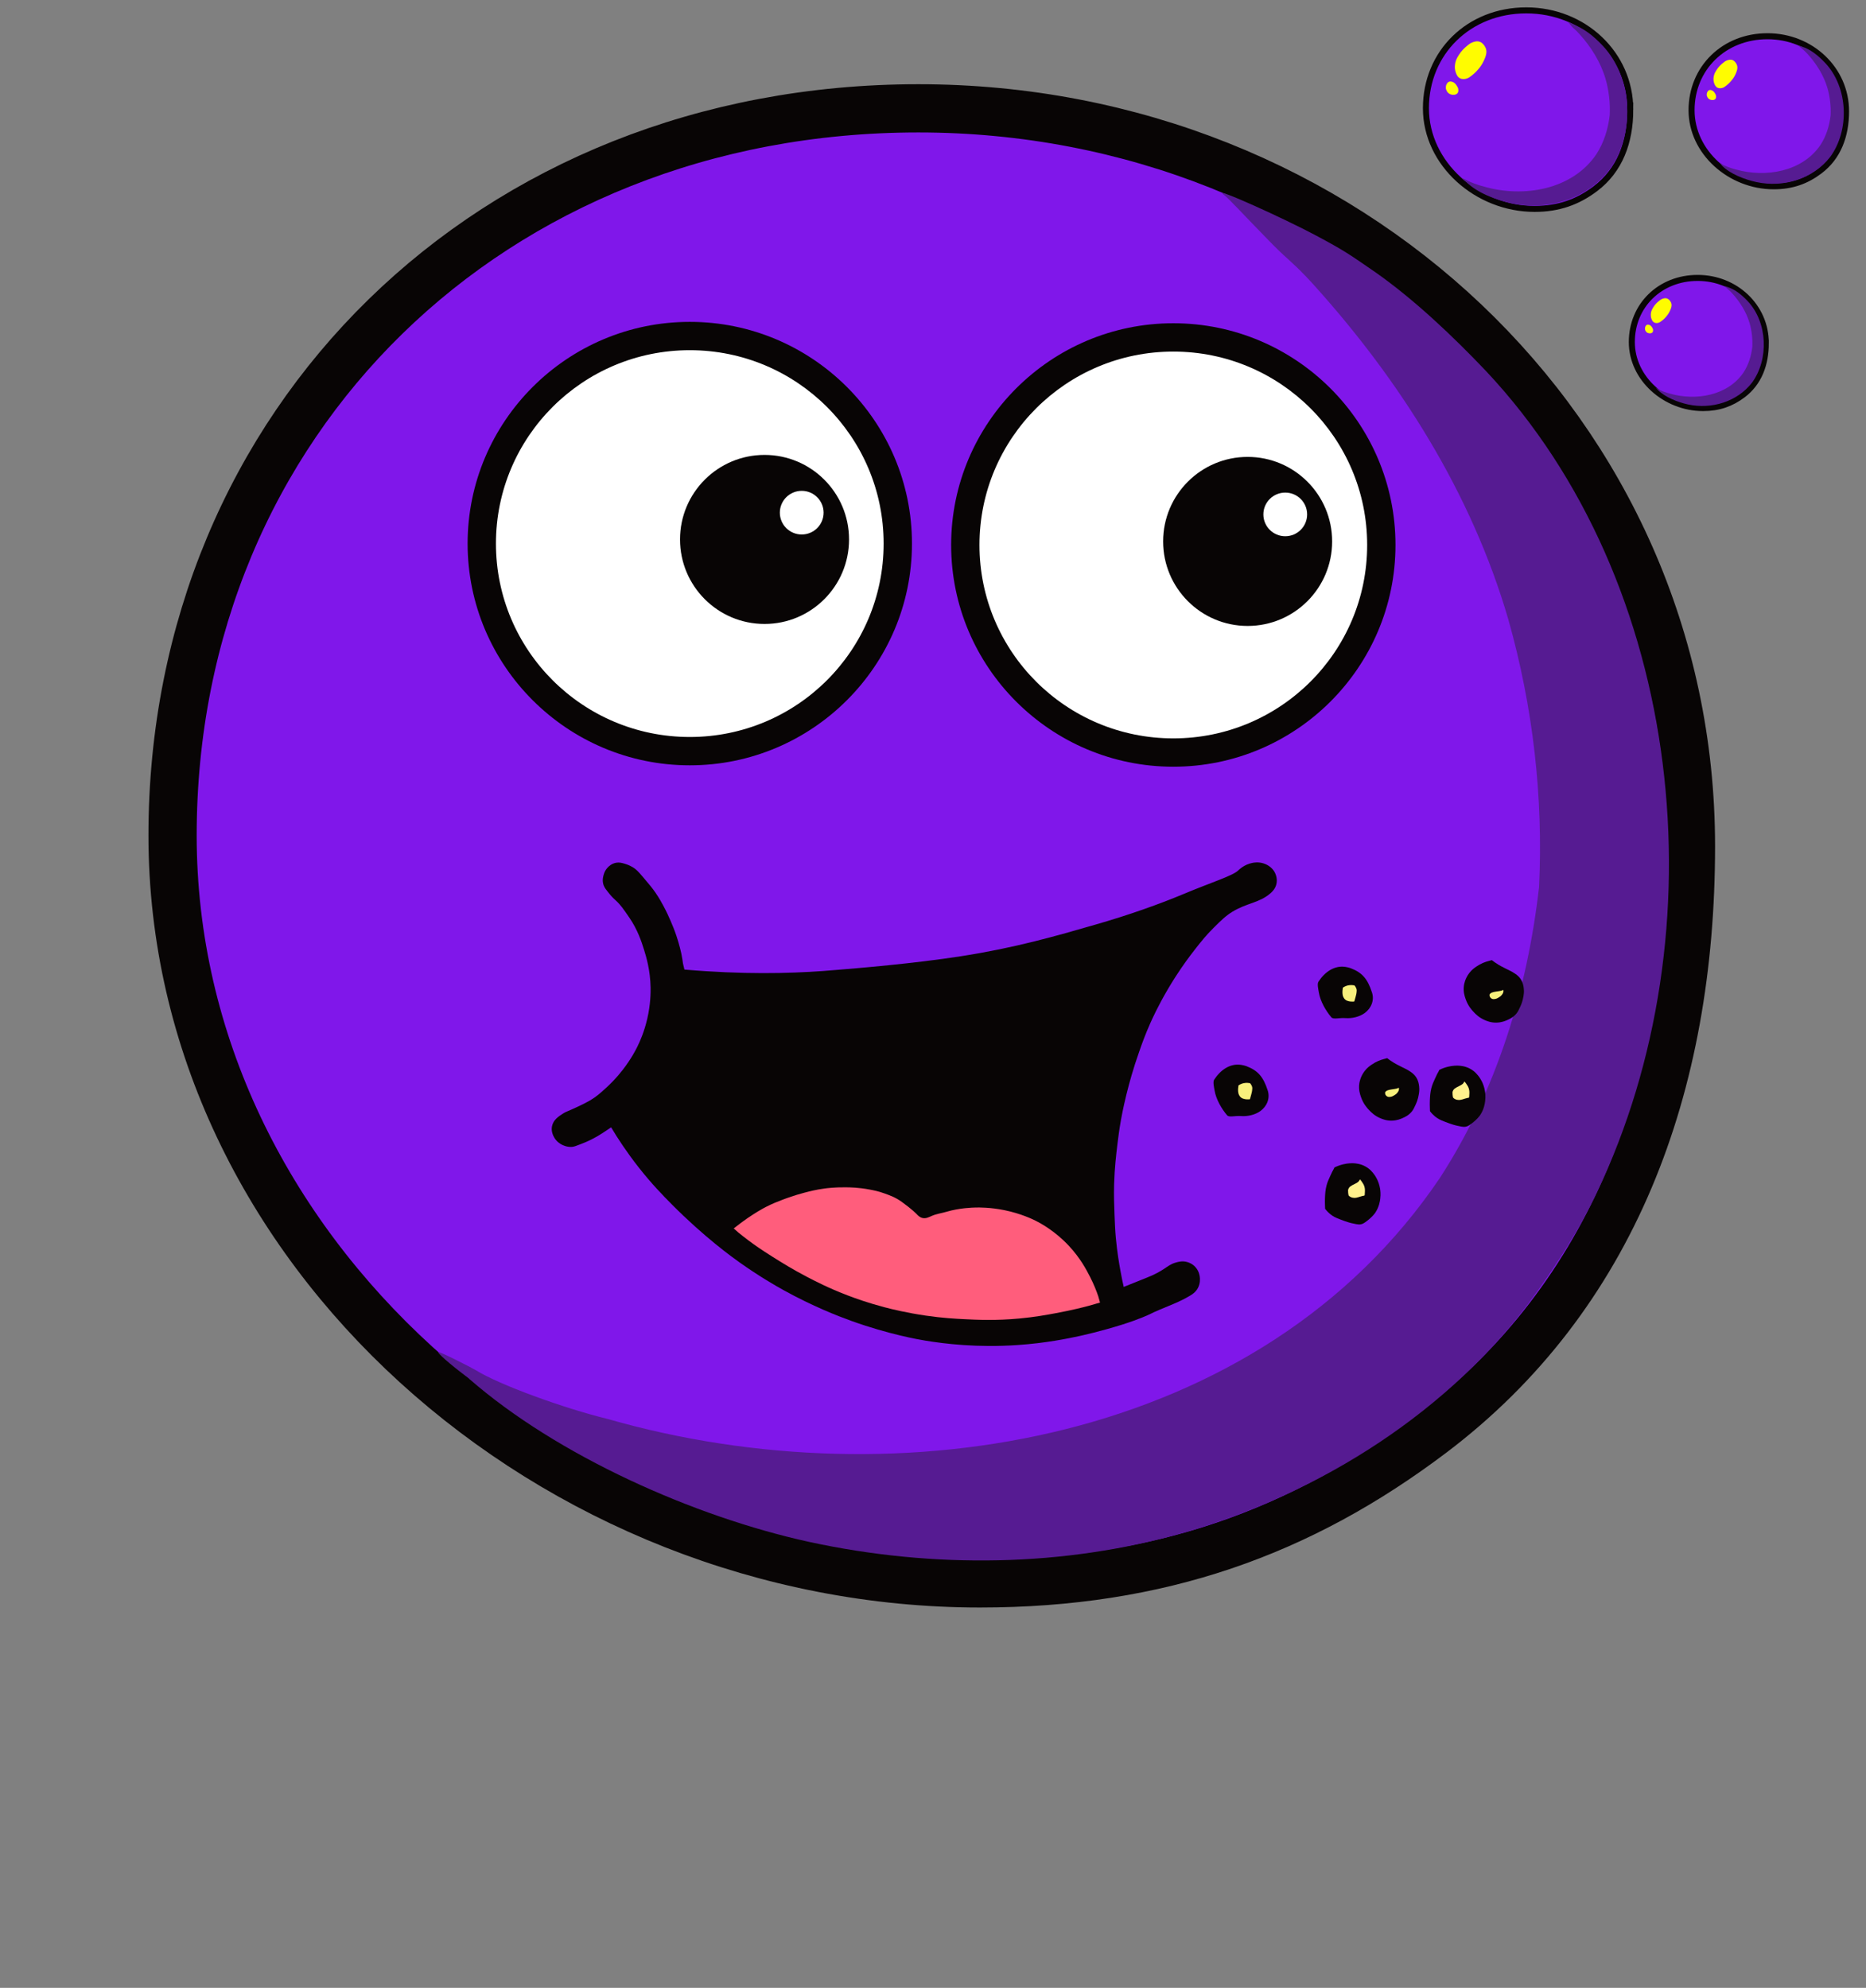 <?xml version="1.0" encoding="UTF-8"?>
<svg id="bubble" xmlns="http://www.w3.org/2000/svg" viewBox="0 0 309.58 329.74">
  <rect x="0" y="0" width="309.58" height="329.74" fill="#808080" stroke="none"/>
  <defs>
    <style>
      .cls-1 {
        fill: #fff;
      }

      .cls-2 {
        stroke-width: 8px;
      }

      .cls-2, .cls-3, .cls-4, .cls-5, .cls-6 {
        isolation: isolate;
      }

      .cls-2, .cls-6 {
        fill: #8017ea;
        stroke: #080505;
        stroke-linecap: round;
        stroke-miterlimit: 10;
      }

      .cls-3 {
        fill: #561b92;
      }

      .cls-4 {
        fill: #ff5d7c;
      }

      .cls-7 {
        fill: #080505;
      }

      .cls-8 {
        fill: #f7f07c;
      }

      .cls-5 {
        fill: #fffc00;
      }

      .cls-9 {
        fill: #fff18d;
      }
    </style>
  </defs>
  <path id="circle" class="cls-2" d="M280.54,140.36c0,39.86-12.91,74.69-43.02,97.43-21.75,16.43-45.22,24.86-74.93,24.86-70.85,0-133.96-55.42-133.96-124.07S81.52,17.97,152.37,17.97s128.17,53.74,128.17,122.39Z"/>
  <path id="highlights" class="cls-3" d="M77.82,228.7c14.65,12.79,37.37,22.9,56.43,27.07,20.61,4.46,42.31,4.19,62.22-1.56,22.78-6.59,44.26-20.19,58.16-39.42,3.83-5.31,7.42-10.95,10.26-16.89,20.72-43.4,14.61-101.29-18.38-136.38-5.44-5.73-11.89-11.83-18.21-16.28-4.44-3.06-5.15-3.6-9.92-6.15-5.43-2.9-17.08-8.15-15.45-6.87,1.18.93,2.98,3,7.57,7.68,1.08,1.11,1.99,2.01,3.27,3.15.81.73,1.7,1.57,2.71,2.62.48.49.98,1.03,1.52,1.63,14.1,15.64,26.09,34.31,32.25,55.49,4.07,14.41,5.81,29.38,5.09,44.34-1.96,17.1-7.04,33.76-16.48,48.3-29.65,43.87-89.67,53.8-137.99,39.96-7.38-1.8-18.06-5.69-21.96-8.12-.58-.36-5.89-3.08-6.2-2.99-.23.06,1.73,1.88,5.08,4.37l.06.06Z"/>
  <path id="outiside_mouth" data-name="outiside mouth" class="cls-7" d="M113.54,160.83c9.62.83,17.32.65,22.98.24.64-.05,1.16-.09,2.11-.17,3.44-.28,12.9-1.05,20.78-2.28,8.97-1.39,15.7-3.33,22.44-5.28,5.43-1.56,10.54-3.38,14.55-5.06,4.53-1.9,8.07-2.99,9-3.87.15-.14.99-.98,2.3-1.26.32-.07,1.06-.21,1.93.07.26.09,1.37.45,1.91,1.59.1.21.46,1.03.19,1.96-.2.7-.66,1.15-.96,1.41-1.87,1.62-3.9,1.58-6.33,3.07-1.1.68-1.8,1.37-3.11,2.67-1.21,1.2-2.03,2.23-2.96,3.41-.32.41-1.25,1.59-2.37,3.22-.52.76-1.36,2.02-2.3,3.63-1.6,2.73-2.59,4.93-2.85,5.52-.85,1.91-1.37,3.36-1.85,4.74-.98,2.78-1.65,5.19-2.11,7.07-.56,2.27-.86,3.94-.93,4.33-.28,1.6-.43,2.8-.56,3.85-.23,1.92-.48,4.01-.56,6.74-.05,1.91,0,3.38.07,5.15.06,1.43.09,2.42.22,3.81.22,2.37.54,4.2.74,5.3.2,1.13.4,2.08.56,2.78l3.89-1.56c1.26-.49,2.19-1.03,2.81-1.44.67-.44,1.1-.8,1.93-1.04.45-.13,1.15-.32,1.96-.07.28.08.85.3,1.33.85.56.64.67,1.34.7,1.59.04.29.11,1.09-.33,1.89-.37.67-.93,1.02-1.33,1.26-1.78,1.05-3.16,1.51-5,2.3-1.51.64-1.45.71-2.81,1.26-.85.34-1.85.72-3.33,1.19-3.66,1.16-7,1.88-7.22,1.93-1.92.41-5.51,1.16-10.19,1.48-6.68.46-12.12-.2-15.37-.74-1.03-.17-5.99-1.02-12.22-3.26-2.33-.84-6.4-2.43-11.19-5.07-1.43-.79-4.16-2.36-7.41-4.67-1.14-.81-5.83-4.18-11.19-9.59-1.5-1.51-3.32-3.37-5.48-6.11-1.98-2.52-3.49-4.82-4.59-6.67l-1.44.96c-.58.38-1.1.67-1.52.89-.91.48-1.61.76-2.15.96-.69.27-1.04.4-1.37.43-.83.06-1.48-.25-1.74-.39-.22-.12-.83-.46-1.24-1.2-.12-.21-.53-.95-.35-1.83.21-1.07,1.14-1.67,1.8-2.09.4-.26.63-.33,1.31-.63.24-.1,2.01-.88,3.19-1.56,1.04-.61,1.7-1.2,2.64-2.06.65-.59,1.69-1.59,2.78-3,1.45-1.86,2.25-3.47,2.44-3.86.45-.91,1.15-2.5,1.64-4.61.56-2.4.57-4.33.56-5.19-.06-2.92-.72-5.08-1.08-6.25-.41-1.3-1.04-3.31-2.47-5.39-.97-1.41-1.46-2.12-2.22-2.81-.68-.61-.93-.93-1.44-1.58-.35-.44-.6-.81-.69-1.33-.08-.44-.02-.8.03-1.03.06-.29.19-.92.72-1.5.16-.18.67-.7,1.47-.83.51-.08.9.03,1.44.19.64.19,1.09.45,1.31.58.52.32.86.66,1.69,1.64,1.02,1.2,1.53,1.8,2.08,2.61.59.87.97,1.56,1.25,2.08.59,1.09.97,1.96,1.25,2.61.27.64.6,1.39.94,2.42.51,1.52.75,2.66.81,2.92.14.67.22,1.25.28,1.67l.24,1.02Z"/>
  <path id="tounge" class="cls-4" d="M121.73,203.77c1.7-1.36,3.08-2.25,3.98-2.8.68-.41,1.16-.66,1.39-.78,1.06-.54,1.88-.86,2.7-1.17.71-.27,1.93-.72,3.61-1.17.93-.24,1.96-.51,3.37-.7.43-.06,1.72-.22,3.43-.2.87,0,2.28.03,4.07.37.68.13,1.47.28,2.48.65.86.31,1.83.65,2.87,1.41,1.69,1.22,2.44,2,2.44,2,.23.24.51.55.98.66.57.13,1.03-.13,1.59-.37.77-.33,1.61-.43,2.41-.67,2.11-.62,4.22-.69,4.85-.7.5-.01,2.36-.04,4.74.44,2.79.57,4.75,1.54,5.15,1.74.94.47,3.25,1.73,5.52,4.15,1.94,2.07,2.95,4.03,3.56,5.22.62,1.23,1.05,2.32,1.33,3.15l.3,1.07c-.47.14-1.12.33-1.89.54-.74.2-2.66.7-5.41,1.21-1.55.29-3.51.65-6.07.89-3.93.37-6.97.22-9.22.11-1.36-.07-3.51-.18-6.33-.59-3.14-.46-5.56-1.05-6.78-1.37-2.74-.72-4.9-1.49-6.22-2-3.11-1.19-5.36-2.36-6.67-3.04-2.43-1.27-4.14-2.34-5.78-3.37-1.84-1.16-2.97-1.95-3.93-2.67-.71-.53-1.29-.99-1.7-1.33l-.78-.69Z"/>
  <g id="white-eye2">
    <path class="cls-1" d="M114.44,124.6c-19.03,0-34.51-15.45-34.51-34.43s15.48-34.43,34.51-34.43,34.51,15.45,34.51,34.43-15.48,34.43-34.51,34.43Z"/>
    <path class="cls-7" d="M114.44,58.09c17.76,0,32.16,14.36,32.16,32.08s-14.4,32.08-32.16,32.08-32.16-14.36-32.16-32.08,14.4-32.08,32.16-32.08M114.44,53.39c-20.32,0-36.86,16.5-36.86,36.78s16.53,36.78,36.86,36.78,36.86-16.5,36.86-36.78-16.53-36.78-36.86-36.78h0Z"/>
  </g>
  <g id="white-eye">
    <path class="cls-1" d="M194.66,124.83c-19.03,0-34.51-15.45-34.51-34.43s15.48-34.43,34.51-34.43,34.51,15.45,34.51,34.43-15.48,34.43-34.51,34.43Z"/>
    <path class="cls-7" d="M194.66,58.32c17.76,0,32.16,14.36,32.16,32.08s-14.4,32.08-32.16,32.08-32.16-14.36-32.16-32.08,14.4-32.08,32.16-32.08M194.66,53.62c-20.32,0-36.86,16.5-36.86,36.78s16.53,36.78,36.86,36.78,36.86-16.5,36.86-36.78-16.53-36.78-36.86-36.78h0Z"/>
  </g>
  <g id="pupil2">
    <circle class="cls-7" cx="126.84" cy="89.48" r="14.02"/>
  </g>
  <g id="pupil">
    <circle class="cls-7" cx="206.99" cy="89.81" r="14.02"/>
  </g>
  <ellipse id="dot-pupil2" class="cls-1" cx="133.01" cy="85.04" rx="3.63" ry="3.62"/>
  <ellipse id="dot-pupil" class="cls-1" cx="213.23" cy="85.33" rx="3.63" ry="3.62"/>
  <path class="cls-7" d="M210.33,180.91c.4,1.26-.12,2.59-1.23,3.39-.86.63-2.12.91-3.18.83s-2,.26-2.34-.13c-.9-1.05-1.83-2.65-2.07-4.09-.1-.61-.31-1.44-.07-1.82,1.02-1.57,2.61-2.74,4.48-2.45.29.04.61.12.86.21,1.88.72,2.8,1.72,3.55,4.06Z"/>
  <path class="cls-7" d="M227.63,164.66c.4,1.26-.12,2.59-1.23,3.39-.86.63-2.12.91-3.18.83s-2,.26-2.34-.13c-.9-1.05-1.83-2.65-2.07-4.09-.1-.61-.31-1.44-.07-1.82,1.02-1.57,2.61-2.74,4.48-2.45.29.04.61.12.86.21,1.88.72,2.8,1.72,3.55,4.06Z"/>
  <path class="cls-7" d="M247.51,159.27c.28.22.65.49,1.1.76.3.18.58.33,1.14.61,1.02.52.96.46,1.21.62.49.3.96.59,1.33,1.15.4.6.47,1.2.51,1.54.07.56,0,.99-.06,1.36-.13.81-.39,1.39-.57,1.78-.22.47-.33.71-.56,1-.52.65-1.15.94-1.56,1.12-.29.13-.92.4-1.78.42-.9.02-1.56-.26-1.9-.4-.97-.41-1.55-1.01-1.88-1.36-.3-.31-.94-1.01-1.33-2.14-.17-.48-.42-1.23-.29-2.21.03-.23.17-1.17.88-2.1.42-.55.85-.86,1.18-1.08.73-.51,1.46-.78,2.04-.93l.52-.14Z"/>
  <path class="cls-7" d="M230.15,175.53c.28.22.65.49,1.1.76.3.18.58.33,1.14.61,1.02.52.96.46,1.21.62.49.3.96.59,1.33,1.15.4.6.47,1.2.51,1.54.07.56,0,.99-.06,1.36-.13.81-.39,1.39-.57,1.78-.22.47-.33.71-.56,1-.52.65-1.15.94-1.56,1.12-.29.13-.92.4-1.78.42-.9.02-1.56-.26-1.9-.4-.97-.41-1.55-1.01-1.88-1.36-.3-.31-.94-1.01-1.33-2.14-.17-.48-.42-1.23-.29-2.21.03-.23.17-1.17.88-2.1.42-.55.85-.86,1.18-1.08.73-.51,1.46-.78,2.04-.93l.52-.14Z"/>
  <path class="cls-7" d="M238.78,177.47c1.06-.51,1.94-.65,2.49-.69.38-.03.64-.02.72-.01.33.02,1.11.07,1.94.53.8.44,1.23,1.02,1.48,1.36.14.19.72,1.01.94,2.26.06.33.14.96.04,1.74-.05.42-.18,1.34-.83,2.32,0,0-.52.79-1.73,1.62-.15.1-.35.23-.64.29-.25.05-.47.03-.78-.02-.63-.11-1.11-.25-1.25-.29-.27-.08-.76-.24-1.4-.49-.5-.2-.75-.3-.99-.43-.39-.21-.96-.6-1.53-1.34l-.02-.62c-.01-.3-.02-.72,0-1.21.03-.65.06-1.25.25-2,.15-.57.33-.98.63-1.63.23-.52.45-.94.62-1.23l.06-.15Z"/>
  <path class="cls-7" d="M221.38,193.66c1.06-.51,1.94-.65,2.49-.69.38-.03.64-.02.72-.01.33.02,1.11.07,1.94.53.8.44,1.23,1.02,1.48,1.36.14.19.72,1.01.94,2.26.06.33.14.96.04,1.74-.05.42-.18,1.34-.83,2.32,0,0-.52.79-1.73,1.62-.15.1-.35.23-.64.29-.25.05-.47.03-.78-.02-.63-.11-1.11-.25-1.25-.29-.27-.08-.76-.24-1.4-.49-.5-.2-.75-.3-.99-.43-.39-.21-.96-.6-1.53-1.34l-.02-.62c-.01-.3-.02-.72,0-1.21.03-.65.06-1.25.25-2,.15-.57.33-.98.63-1.63.23-.52.45-.94.62-1.23l.06-.15Z"/>
  <path class="cls-8" d="M205.48,180.05c.16-.12.44-.28.82-.37.48-.11.88-.04,1.09,0,.03.03.07.07.11.13,0,0,.14.19.21.39.08.23.06.44.02.73-.02.13-.04.25-.15.66-.05.19-.12.44-.21.75h-.04s-.12.02-.12.02c-.04,0-.1,0-.17,0-.13,0-.37,0-.64-.07-.18-.05-.36-.1-.54-.26-.18-.15-.26-.33-.31-.42-.1-.22-.12-.4-.14-.58-.02-.19,0-.34,0-.48.01-.17.03-.31.05-.42v-.07Z"/>
  <path class="cls-8" d="M222.8,163.83c.16-.12.44-.28.82-.37.48-.11.88-.04,1.09,0,.03.03.07.07.11.13,0,0,.14.19.21.39.08.23.06.44.02.73-.02.13-.04.25-.15.66-.05.19-.12.44-.21.75h-.04s-.12.02-.12.02c-.04,0-.1,0-.17,0-.13,0-.37,0-.64-.07-.18-.05-.36-.1-.54-.26-.18-.15-.26-.33-.31-.42-.1-.22-.12-.4-.14-.58-.02-.19,0-.34,0-.48.01-.17.03-.31.05-.42v-.07Z"/>
  <path class="cls-8" d="M229.8,181.18c.12-.17.26-.25.34-.29.09-.04.16-.06.31-.1.1-.02.18-.04.42-.08.28-.04.28-.04.48-.07.29-.05.39-.07.46-.1.11-.04.2-.08.26-.1l.02.07s0,.06.01.1c0,.28-.14.48-.24.61-.17.23-.35.35-.5.44-.17.11-.39.25-.71.29-.14.02-.3.03-.47-.05-.18-.09-.27-.23-.29-.26-.1-.16-.1-.32-.09-.38v-.09Z"/>
  <path class="cls-8" d="M247.13,164.95c.12-.17.26-.25.34-.29.09-.04.16-.06.31-.1.1-.02.18-.04.42-.08.28-.04.28-.04.48-.07.29-.05.39-.07.46-.1.11-.04.2-.08.26-.1l.02.07s0,.06.01.1c0,.28-.14.48-.24.61-.17.23-.35.35-.5.44-.17.11-.39.25-.71.29-.14.02-.3.03-.47-.05-.18-.09-.27-.23-.29-.26-.1-.16-.1-.32-.09-.38v-.09Z"/>
  <path class="cls-9" d="M223.64,197.56c0-.12.03-.33.16-.52.12-.19.29-.29.56-.45.21-.12.23-.11.59-.3.25-.14.33-.2.41-.27.14-.14.22-.29.26-.39l.12.13c.05.06.11.14.18.24.17.24.34.49.44.82.11.36.1.68.07,1.1,0,.15-.02.27-.03.36l-.08.05s-.12.02-.21.04c-.34.08-.49.14-.72.21-.26.07-.45.13-.72.12-.12,0-.39-.02-.67-.18-.13-.07-.19-.15-.26-.22l-.04-.19-.02-.13-.02-.19v-.15s0-.08,0-.08Z"/>
  <path class="cls-9" d="M240.97,181.32c0-.12.03-.33.16-.52.12-.19.29-.29.56-.45.21-.12.23-.11.59-.3.25-.14.33-.2.41-.27.14-.14.22-.29.26-.39l.12.13c.05.06.11.14.18.24.17.24.34.49.44.82.11.36.1.68.07,1.1,0,.15-.02.27-.03.36l-.08.05s-.12.02-.21.04c-.34.08-.49.14-.72.21-.26.07-.45.13-.72.12-.12,0-.39-.02-.67-.18-.13-.07-.19-.15-.26-.22l-.04-.19-.02-.13-.02-.19v-.15s0-.08,0-.08Z"/>
  <path class="cls-6" d="M270.47,18.19c0,5.37-1.74,10.05-5.79,13.11-2.93,2.21-6.09,3.35-10.08,3.35-9.53,0-18.03-7.46-18.03-16.7s7.12-16.23,16.65-16.23,17.25,7.23,17.25,16.47Z"/>
  <path class="cls-3" d="M243.23,30.15c1.86,1.87,4.98,3.01,7.55,3.57,5.95,1.29,12.45-.67,16.2-5.52,4.32-5.9,3.96-15.26-1.09-20.63-.73-.77-1.6-1.59-2.45-2.19-.6-.41-.69-.48-1.34-.83-.73-.39-2.21-1.09-1.99-.92.16.12.59.74.92,1.03.31.27.56.49,1.01.99,1.9,2.1,3.51,4.62,4.34,7.47.55,1.94.78,3.96.68,5.97-.26,2.3-.95,4.54-2.22,6.5-3.99,5.9-12.07,7.24-18.57,5.38-.99-.24-2.43-.77-2.96-1.09-.08-.05-.83-.39-.87-.38-.03,0,.67.55.69.59l.04.03.04.03Z"/>
  <path class="cls-5" d="M245.56,6.95c.47.2.74.65.83.83.03.05.08.15.12.25.28.72-.12,1.58-.35,2.07-.3.65-.65,1.09-.88,1.36-.16.2-.52.61-1.07,1.04-.39.3-.62.48-.98.56-.17.04-.6.14-1.02-.08-.41-.22-.57-.62-.68-.94-.28-.75-.13-1.42-.07-1.69.12-.5.32-.83.54-1.19.46-.75.98-1.2,1.27-1.45.42-.36.67-.57,1.09-.71.29-.1.73-.24,1.19-.05h0Z"/>
  <path class="cls-5" d="M240.98,13.59c.41.14.62.49.76.72.08.14.15.24.18.41.01.07.1.45-.1.72-.25.35-.87.36-1.28.16-.52-.25-.63-.8-.65-.86-.01-.07-.08-.44.13-.81.06-.11.15-.27.34-.35.25-.12.5-.03.62.01Z"/>
  <path class="cls-6" d="M306.27,18.46c0,4.06-1.31,7.6-4.38,9.91-2.21,1.67-4.6,2.53-7.62,2.53-7.21,0-13.63-5.64-13.63-12.62s5.38-12.27,12.59-12.27,13.04,5.47,13.04,12.45Z"/>
  <path class="cls-3" d="M285.65,27.45c1.4,1.41,3.8,2.33,5.74,2.75,4.5.97,9.41-.51,12.25-4.17,3.26-4.46,2.99-11.53-.83-15.59-.55-.58-1.21-1.2-1.85-1.66-.45-.31-.52-.37-1.01-.63-.55-.3-1.72-.69-1.56-.56.12.09.5.42.75.64.24.21.42.37.77.75,1.43,1.59,2.65,3.49,3.28,5.64.41,1.47.59,2.99.52,4.51-.2,1.74-.72,3.43-1.68,4.91-3.02,4.46-9.12,5.47-14.04,4.07-.75-.18-1.84-.58-2.23-.83-.06-.04-.49-.37-.52-.37-.02,0,.39.48.41.51h0s0,0,0,0Z"/>
  <path class="cls-5" d="M287.45,9.97c.36.15.56.5.63.63.02.04.06.11.09.19.21.55-.09,1.19-.26,1.57-.23.49-.49.82-.67,1.03-.12.15-.39.46-.81.79-.3.23-.47.36-.74.42-.13.03-.46.1-.77-.06-.31-.17-.43-.47-.52-.71-.21-.57-.1-1.08-.05-1.28.09-.38.24-.63.41-.9.35-.57.74-.91.96-1.1.32-.27.51-.43.83-.54.22-.07.55-.18.9-.04h0Z"/>
  <path class="cls-5" d="M283.98,14.98c.31.11.47.37.57.55.06.1.11.18.14.31.01.05.07.34-.07.54-.19.27-.66.27-.96.12-.39-.19-.48-.61-.49-.65,0-.05-.06-.34.1-.61.05-.08.11-.2.26-.27.19-.09.38-.02.47.01Z"/>
  <path class="cls-6" d="M292.96,56.9c0,3.52-1.14,6.59-3.8,8.6-1.92,1.45-3.99,2.19-6.61,2.19-6.25,0-11.82-4.89-11.82-10.95s4.67-10.64,10.92-10.64,11.31,4.74,11.31,10.8Z"/>
  <path class="cls-3" d="M275.07,64.7c1.22,1.22,3.3,2.02,4.98,2.39,3.9.84,8.16-.44,10.62-3.62,2.83-3.87,2.59-10-.72-13.52-.48-.51-1.05-1.04-1.61-1.44-.39-.27-.45-.32-.88-.54-.48-.26-1.5-.6-1.35-.48.1.08.43.37.65.56.21.18.37.32.66.65,1.24,1.38,2.3,3.03,2.85,4.9.36,1.27.51,2.59.45,3.91-.17,1.51-.62,2.98-1.45,4.26-2.62,3.87-7.91,4.75-12.18,3.53-.65-.16-1.59-.5-1.94-.72-.05-.03-.43-.32-.45-.32-.02,0,.34.42.36.44h0s0,0,0,0Z"/>
  <path class="cls-5" d="M276.63,49.54c.31.13.48.43.55.54.02.03.05.1.08.17.19.47-.08,1.04-.23,1.36-.2.43-.43.71-.58.89-.1.13-.34.4-.7.68-.26.2-.41.31-.65.37-.11.03-.39.09-.67-.06-.27-.14-.37-.41-.45-.62-.18-.49-.09-.93-.05-1.11.08-.33.21-.54.35-.78.3-.49.64-.79.83-.95.27-.23.44-.37.72-.47.19-.06.48-.16.78-.03h0Z"/>
  <path class="cls-5" d="M273.62,53.89c.27.09.41.32.5.47.05.09.1.16.12.27,0,.04.06.29-.06.47-.17.23-.57.24-.84.11-.34-.17-.42-.53-.42-.56,0-.04-.05-.29.08-.53.04-.07.1-.17.22-.23.16-.08.33-.02.4,0Z"/>
</svg>